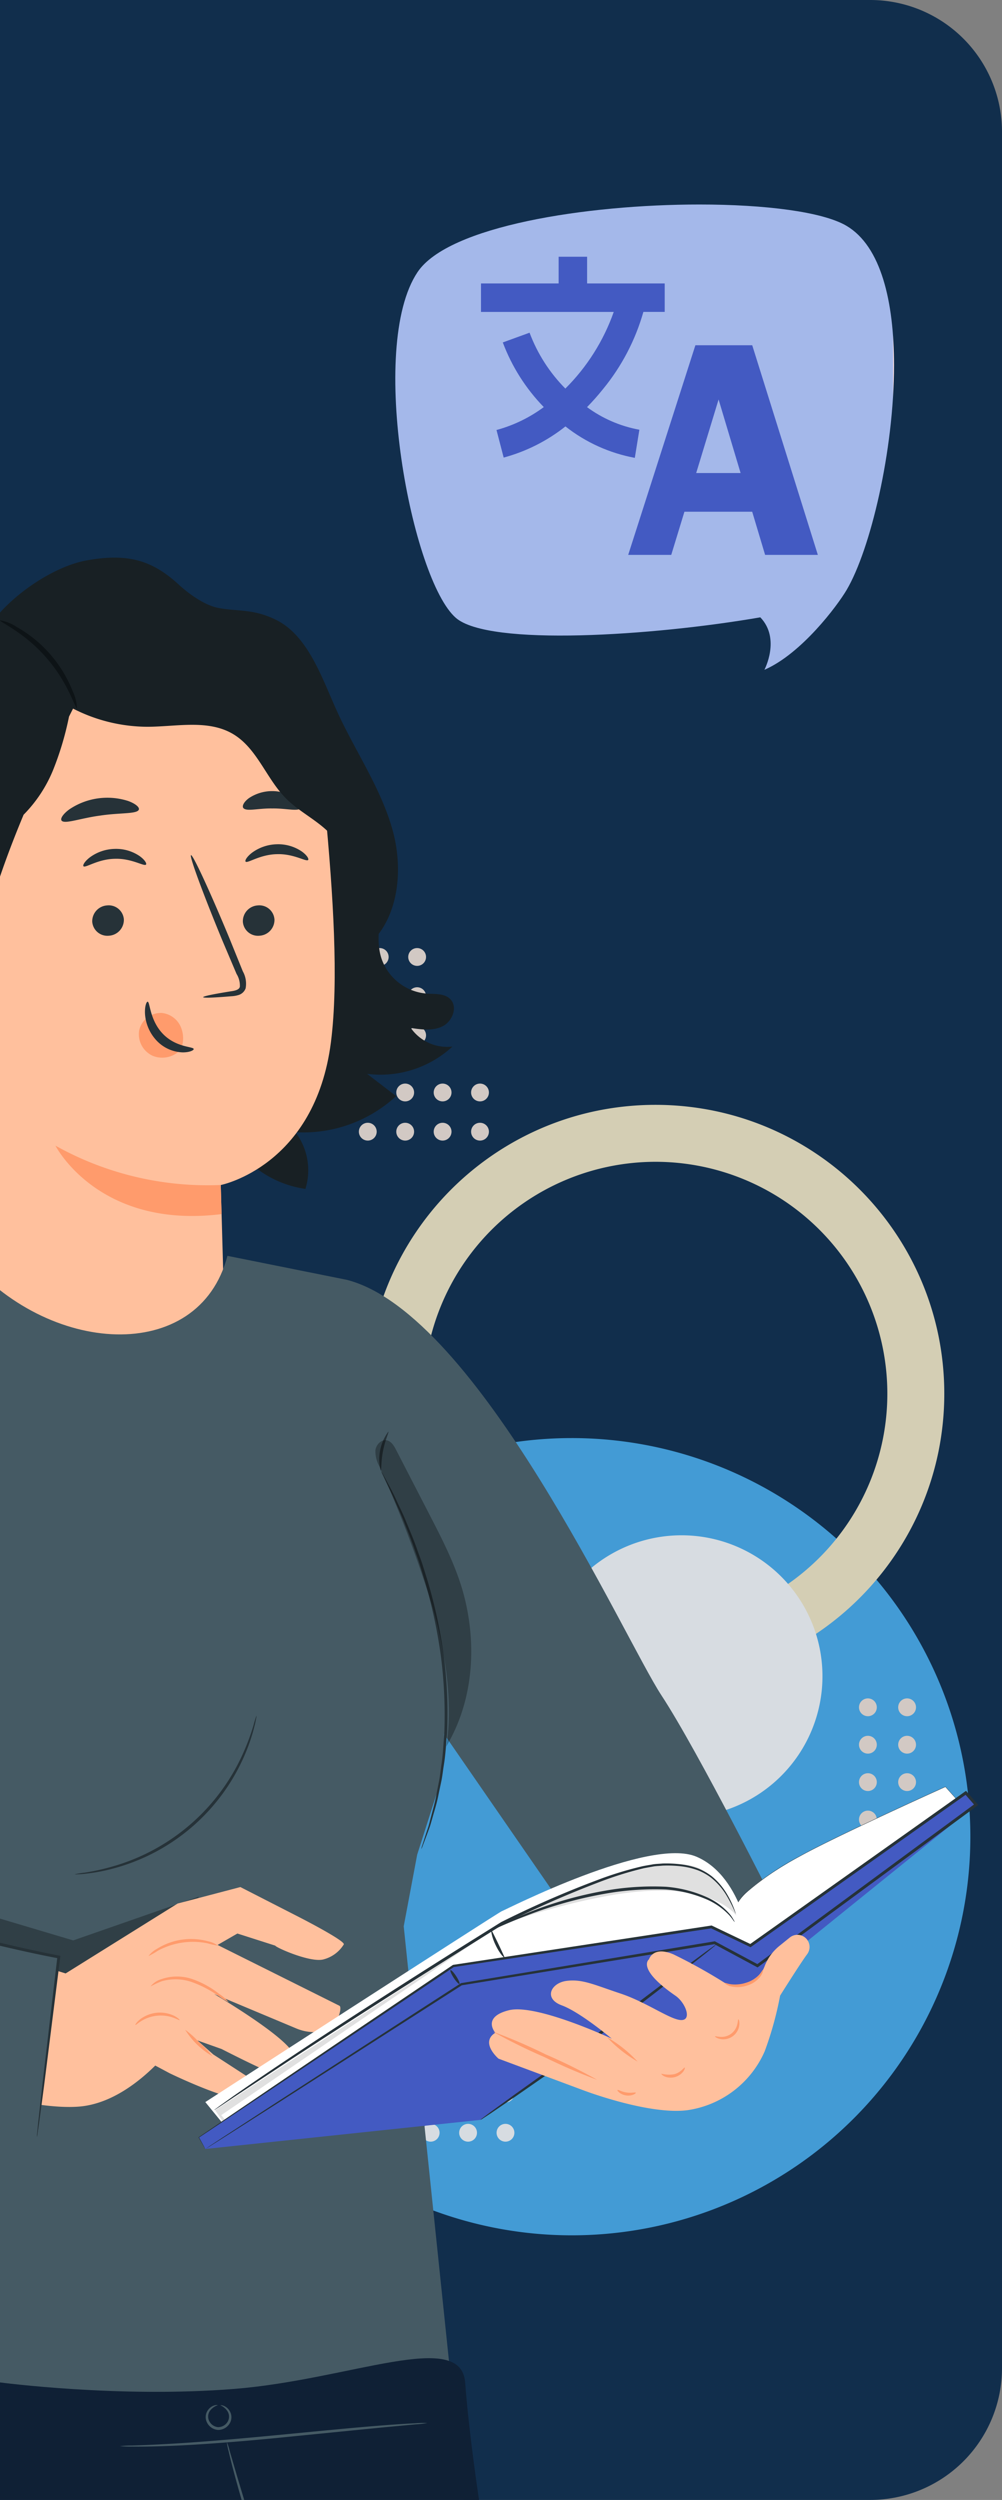 <svg xmlns="http://www.w3.org/2000/svg" xmlns:xlink="http://www.w3.org/1999/xlink" width="190" height="474" viewBox="0 0 190 474">
  <rect x="0" y="0" width="190" height="474" fill="#808080" stroke="none"/>
  <defs>
    <clipPath id="clip-path">
      <rect id="Rectángulo_33845" data-name="Rectángulo 33845" width="251.658" height="172.594" fill="none"/>
    </clipPath>
    <clipPath id="clip-path-2">
      <path id="Trazado_709861" data-name="Trazado 709861" d="M85.535,4.031c6.611,3.887,9.031,14.477,9.033,26.406v.026c0,16.247-4.487,34.968-8.981,42.607-1.77,3.01-8.569,12.11-15.6,15.155,0,0,3.126-5.89-.774-9.95-20.3,3.514-51.451,5.548-57.727.107C3.155,71.158-5.322,27.048,4.223,12.813,10.061,4.1,36.18,0,57.675,0,70.127,0,81.023,1.378,85.535,4.031" transform="translate(0 -0.003)" fill="none"/>
    </clipPath>
    <linearGradient id="linear-gradient" x1="1" y1="1" x2="0.999" y2="1" gradientUnits="objectBoundingBox">
      <stop offset="0" stop-color="#ffe2e4"/>
      <stop offset="1" stop-color="#a4b8ea"/>
    </linearGradient>
    <clipPath id="clip-path-3">
      <path id="Trazado_709862" data-name="Trazado 709862" d="M196.9,124.891v5.064H182.177v5.4h25.174a38.649,38.649,0,0,1-9.178,14.533,30.012,30.012,0,0,1-6.785-10.594l-5.076,1.847a35.411,35.411,0,0,0,7.772,12.257,26.773,26.773,0,0,1-8.967,4.347l1.363,5.227a32.481,32.481,0,0,0,11.713-5.907,30.089,30.089,0,0,0,13.153,5.959l.865-5.332a24.032,24.032,0,0,1-9.926-4.284,45.59,45.59,0,0,0,3.04-3.431,40.487,40.487,0,0,0,7.646-14.624h4.044v-5.4H202.3v-5.064Z" transform="translate(-182.177 -124.891)" fill="none"/>
    </clipPath>
    <linearGradient id="linear-gradient-2" x1="-0.415" y1="2.054" x2="-0.412" y2="2.054" gradientUnits="objectBoundingBox">
      <stop offset="0" stop-color="#7a8fd8"/>
      <stop offset="1" stop-color="#435ac2"/>
    </linearGradient>
    <clipPath id="clip-path-4">
      <path id="Trazado_709863" data-name="Trazado 709863" d="M551.478,346.908l4.174,13.948h-8.422Zm-4.4-10.279-12.74,39.747h8.164L545,368.194h12.851l2.449,8.182H570.3l-12.442-39.747Z" transform="translate(-534.342 -336.629)" fill="none"/>
    </clipPath>
    <linearGradient id="linear-gradient-3" x1="-1.178" y1="1.548" x2="-1.176" y2="1.548" xlink:href="#linear-gradient-2"/>
    <clipPath id="clip-path-5">
      <path id="Rectángulo_348071" data-name="Rectángulo 348071" d="M0,0H165a25,25,0,0,1,25,25V449a25,25,0,0,1-25,25H0a0,0,0,0,1,0,0V0A0,0,0,0,1,0,0Z" transform="translate(180 2183)" fill="#0098e8" opacity="0.69"/>
    </clipPath>
    <clipPath id="clip-path-6">
      <rect id="Rectángulo_346192" data-name="Rectángulo 346192" width="270.595" height="368.869" fill="none"/>
    </clipPath>
    <clipPath id="clip-path-7">
      <rect id="Rectángulo_346191" data-name="Rectángulo 346191" width="270.595" height="369.869" fill="none"/>
    </clipPath>
    <clipPath id="clip-path-8">
      <rect id="Rectángulo_346189" data-name="Rectángulo 346189" width="75.176" height="118.956" fill="none"/>
    </clipPath>
    <clipPath id="clip-path-9">
      <rect id="Rectángulo_346190" data-name="Rectángulo 346190" width="18.196" height="58.081" fill="none"/>
    </clipPath>
    <clipPath id="clip-path-10">
      <rect id="Rectángulo_348072" data-name="Rectángulo 348072" width="4.885" height="4.731" transform="translate(0 0)" fill="none"/>
    </clipPath>
    <clipPath id="clip-path-11">
      <rect id="Rectángulo_348073" data-name="Rectángulo 348073" width="11.473" height="42.915" transform="translate(0 0)" fill="none"/>
    </clipPath>
    <clipPath id="clip-path-12">
      <rect id="Rectángulo_348073-2" data-name="Rectángulo 348073" width="11.473" height="57.323" fill="none"/>
    </clipPath>
  </defs>
  <g id="Grupo_1010312" data-name="Grupo 1010312" transform="translate(-180 -2183)">
    <g id="Grupo_1010308" data-name="Grupo 1010308">
      <path id="Rectángulo_346891" data-name="Rectángulo 346891" d="M0,0H165a25,25,0,0,1,25,25V449a25,25,0,0,1-25,25H0a0,0,0,0,1,0,0V0A0,0,0,0,1,0,0Z" transform="translate(180 2183)" fill="#112e4c"/>
      <g id="Grupo_1003709" data-name="Grupo 1003709" transform="translate(191.406 2606.829) rotate(-90)" opacity="0.83">
        <g id="Grupo_80327" data-name="Grupo 80327" transform="translate(0)" clip-path="url(#clip-path)">
          <path id="Trazado_113636" data-name="Trazado 113636" d="M151.164,75.581A75.582,75.582,0,1,1,75.582,0a75.582,75.582,0,0,1,75.582,75.581" transform="translate(0 21.431)" fill="#4db1f0"/>
          <path id="Sustracción_2" data-name="Sustracción 2" d="M54.766,109.534a55.214,55.214,0,0,1-11.037-1.113,54.473,54.473,0,0,1-19.583-8.241A54.917,54.917,0,0,1,4.3,76.084,54.439,54.439,0,0,1,1.113,65.8a55.3,55.3,0,0,1,0-22.075A54.476,54.476,0,0,1,9.353,24.146,54.918,54.918,0,0,1,33.449,4.3a54.487,54.487,0,0,1,10.28-3.191,55.3,55.3,0,0,1,22.075,0,54.475,54.475,0,0,1,19.584,8.24,54.924,54.924,0,0,1,19.842,24.1,54.462,54.462,0,0,1,3.191,10.28,55.3,55.3,0,0,1,0,22.075,54.487,54.487,0,0,1-8.24,19.583,54.932,54.932,0,0,1-24.1,19.842A54.509,54.509,0,0,1,65.8,108.422,55.216,55.216,0,0,1,54.766,109.534Zm0-98.735A43.968,43.968,0,1,0,98.734,54.767,44.017,44.017,0,0,0,54.766,10.8Z" transform="translate(104.812 58.117)" fill="#fbeec9" stroke="rgba(0,0,0,0)" stroke-miterlimit="10" stroke-width="1"/>
          <path id="Trazado_113639" data-name="Trazado 113639" d="M53.451,26.726A26.725,26.725,0,1,1,26.725,0,26.725,26.725,0,0,1,53.451,26.726" transform="translate(79.28 91.101)" fill="#fff"/>
          <path id="Trazado_113640" data-name="Trazado 113640" d="M3.378,1.689A1.689,1.689,0,1,1,1.689,0,1.689,1.689,0,0,1,3.378,1.689" transform="translate(210.967 37.628)" fill="#f9e8dc"/>
          <path id="Trazado_113641" data-name="Trazado 113641" d="M3.378,1.689A1.689,1.689,0,1,1,1.689,0,1.689,1.689,0,0,1,3.378,1.689" transform="translate(218.398 37.628)" fill="#f9e8dc"/>
          <path id="Trazado_113642" data-name="Trazado 113642" d="M3.379,1.689A1.689,1.689,0,1,1,1.689,0,1.689,1.689,0,0,1,3.379,1.689" transform="translate(225.83 37.628)" fill="#f9e8dc"/>
          <path id="Trazado_113643" data-name="Trazado 113643" d="M3.378,1.689A1.689,1.689,0,1,1,1.689,0,1.689,1.689,0,0,1,3.378,1.689" transform="translate(233.262 37.628)" fill="#f9e8dc"/>
          <path id="Trazado_113644" data-name="Trazado 113644" d="M3.378,1.689A1.689,1.689,0,1,1,1.689,0,1.689,1.689,0,0,1,3.378,1.689" transform="translate(240.693 37.628)" fill="#f9e8dc"/>
          <path id="Trazado_113645" data-name="Trazado 113645" d="M3.378,1.689A1.689,1.689,0,1,1,1.689,0,1.689,1.689,0,0,1,3.378,1.689" transform="translate(210.967 44.722)" fill="#f9e8dc"/>
          <path id="Trazado_113646" data-name="Trazado 113646" d="M3.378,1.689A1.689,1.689,0,1,1,1.689,0,1.689,1.689,0,0,1,3.378,1.689" transform="translate(218.398 44.722)" fill="#f9e8dc"/>
          <path id="Trazado_113647" data-name="Trazado 113647" d="M3.379,1.689A1.689,1.689,0,1,1,1.689,0,1.689,1.689,0,0,1,3.379,1.689" transform="translate(225.83 44.722)" fill="#f9e8dc"/>
          <path id="Trazado_113648" data-name="Trazado 113648" d="M3.378,1.689A1.689,1.689,0,1,1,1.689,0,1.689,1.689,0,0,1,3.378,1.689" transform="translate(233.262 44.722)" fill="#f9e8dc"/>
          <path id="Trazado_113649" data-name="Trazado 113649" d="M3.378,1.689A1.689,1.689,0,1,1,1.689,0,1.689,1.689,0,0,1,3.378,1.689" transform="translate(240.693 44.722)" fill="#f9e8dc"/>
          <path id="Trazado_113652" data-name="Trazado 113652" d="M3.379,1.689A1.689,1.689,0,1,1,1.689,0,1.689,1.689,0,0,1,3.379,1.689" transform="translate(225.83 51.815)" fill="#f9e8dc"/>
          <path id="Trazado_113653" data-name="Trazado 113653" d="M3.378,1.689A1.689,1.689,0,1,1,1.689,0,1.689,1.689,0,0,1,3.378,1.689" transform="translate(233.262 51.815)" fill="#f9e8dc"/>
          <path id="Trazado_113654" data-name="Trazado 113654" d="M3.378,1.689A1.689,1.689,0,1,1,1.689,0,1.689,1.689,0,0,1,3.378,1.689" transform="translate(240.693 51.815)" fill="#f9e8dc"/>
          <path id="Trazado_113657" data-name="Trazado 113657" d="M3.379,1.689A1.689,1.689,0,1,1,1.689,0,1.689,1.689,0,0,1,3.379,1.689" transform="translate(225.83 58.909)" fill="#f9e8dc"/>
          <path id="Trazado_113658" data-name="Trazado 113658" d="M3.378,1.689A1.689,1.689,0,1,1,1.689,0,1.689,1.689,0,0,1,3.378,1.689" transform="translate(233.262 58.909)" fill="#f9e8dc"/>
          <path id="Trazado_113659" data-name="Trazado 113659" d="M3.378,1.689A1.689,1.689,0,1,1,1.689,0,1.689,1.689,0,0,1,3.378,1.689" transform="translate(240.693 58.909)" fill="#f9e8dc"/>
          <g id="Grupo_1005830" data-name="Grupo 1005830" transform="translate(207.567 56.644)">
            <g id="Grupo_1005828" data-name="Grupo 1005828" transform="translate(0)">
              <path id="Trazado_113655" data-name="Trazado 113655" d="M3.378,1.689A1.689,1.689,0,1,1,1.689,0,1.689,1.689,0,0,1,3.378,1.689" transform="translate(0 7.094)" fill="#f9e8dc"/>
              <g id="Grupo_1005827" data-name="Grupo 1005827">
                <path id="Trazado_113650" data-name="Trazado 113650" d="M3.378,1.689A1.689,1.689,0,1,1,1.689,0,1.689,1.689,0,0,1,3.378,1.689" fill="#f9e8dc"/>
                <path id="Trazado_113651" data-name="Trazado 113651" d="M3.378,1.689A1.689,1.689,0,1,1,1.689,0,1.689,1.689,0,0,1,3.378,1.689" transform="translate(7.432)" fill="#f9e8dc"/>
                <path id="Trazado_113656" data-name="Trazado 113656" d="M3.378,1.689A1.689,1.689,0,1,1,1.689,0,1.689,1.689,0,0,1,3.378,1.689" transform="translate(7.432 7.094)" fill="#f9e8dc"/>
                <path id="Trazado_113660" data-name="Trazado 113660" d="M3.378,1.689A1.689,1.689,0,1,1,1.689,0,1.689,1.689,0,0,1,3.378,1.689" transform="translate(0 14.188)" fill="#f9e8dc"/>
                <path id="Trazado_113661" data-name="Trazado 113661" d="M3.378,1.689A1.689,1.689,0,1,1,1.689,0,1.689,1.689,0,0,1,3.378,1.689" transform="translate(7.432 14.188)" fill="#f9e8dc"/>
              </g>
            </g>
            <g id="Grupo_1005829" data-name="Grupo 1005829" transform="translate(0 21.281)">
              <g id="Grupo_1005827-2" data-name="Grupo 1005827" transform="translate(0 0)">
                <path id="Trazado_113650-2" data-name="Trazado 113650" d="M3.378,1.689A1.689,1.689,0,1,1,1.689,0,1.689,1.689,0,0,1,3.378,1.689" fill="#f9e8dc"/>
                <path id="Trazado_113651-2" data-name="Trazado 113651" d="M3.378,1.689A1.689,1.689,0,1,1,1.689,0,1.689,1.689,0,0,1,3.378,1.689" transform="translate(7.432)" fill="#f9e8dc"/>
              </g>
            </g>
          </g>
          <g id="Grupo_1005831" data-name="Grupo 1005831" transform="translate(101.805 151.477) rotate(90)">
            <g id="Grupo_1005828-2" data-name="Grupo 1005828">
              <path id="Trazado_113655-2" data-name="Trazado 113655" d="M3.378,1.689A1.689,1.689,0,1,1,1.689,0,1.689,1.689,0,0,1,3.378,1.689" transform="translate(0 7.094)" fill="#f9e8dc"/>
              <g id="Grupo_1005827-3" data-name="Grupo 1005827">
                <path id="Trazado_113650-3" data-name="Trazado 113650" d="M3.378,1.689A1.689,1.689,0,1,1,1.689,0,1.689,1.689,0,0,1,3.378,1.689" transform="translate(0 0)" fill="#f9e8dc"/>
                <path id="Trazado_113651-3" data-name="Trazado 113651" d="M3.378,1.689A1.689,1.689,0,1,1,1.689,0,1.689,1.689,0,0,1,3.378,1.689" transform="translate(7.432 0)" fill="#f9e8dc"/>
                <path id="Trazado_113656-2" data-name="Trazado 113656" d="M3.378,1.689A1.689,1.689,0,1,1,1.689,0,1.689,1.689,0,0,1,3.378,1.689" transform="translate(7.432 7.094)" fill="#f9e8dc"/>
                <path id="Trazado_113660-2" data-name="Trazado 113660" d="M3.378,1.689A1.689,1.689,0,1,1,1.689,0,1.689,1.689,0,0,1,3.378,1.689" transform="translate(0 14.188)" fill="#f9e8dc"/>
                <path id="Trazado_113661-2" data-name="Trazado 113661" d="M3.378,1.689A1.689,1.689,0,1,1,1.689,0,1.689,1.689,0,0,1,3.378,1.689" transform="translate(7.432 14.188)" fill="#f9e8dc"/>
              </g>
            </g>
            <g id="Grupo_1005829-2" data-name="Grupo 1005829" transform="translate(0 21.281)">
              <g id="Grupo_1005827-4" data-name="Grupo 1005827">
                <path id="Trazado_113650-4" data-name="Trazado 113650" d="M3.378,1.689A1.689,1.689,0,1,1,1.689,0,1.689,1.689,0,0,1,3.378,1.689" transform="translate(0 0)" fill="#f9e8dc"/>
                <path id="Trazado_113651-4" data-name="Trazado 113651" d="M3.378,1.689A1.689,1.689,0,1,1,1.689,0,1.689,1.689,0,0,1,3.378,1.689" transform="translate(7.432 0)" fill="#f9e8dc"/>
              </g>
            </g>
          </g>
          <path id="Trazado_113662" data-name="Trazado 113662" d="M3.379,1.689A1.689,1.689,0,1,1,1.689,0,1.689,1.689,0,0,1,3.379,1.689" transform="translate(225.83 66.003)" fill="#f9e8dc"/>
          <path id="Trazado_113663" data-name="Trazado 113663" d="M3.378,1.689A1.689,1.689,0,1,1,1.689,0,1.689,1.689,0,0,1,3.378,1.689" transform="translate(233.262 66.003)" fill="#f9e8dc"/>
          <path id="Trazado_113664" data-name="Trazado 113664" d="M3.378,1.689A1.689,1.689,0,1,1,1.689,0,1.689,1.689,0,0,1,3.378,1.689" transform="translate(240.693 66.003)" fill="#f9e8dc"/>
          <path id="Trazado_113665" data-name="Trazado 113665" d="M3.378,1.689A1.689,1.689,0,1,1,1.689,0,1.689,1.689,0,0,1,3.378,1.689" transform="translate(17.758 54.38)" fill="#fff"/>
          <path id="Trazado_113666" data-name="Trazado 113666" d="M3.378,1.689A1.689,1.689,0,1,1,1.689,0,1.689,1.689,0,0,1,3.378,1.689" transform="translate(25.189 54.38)" fill="#fff"/>
          <path id="Trazado_113667" data-name="Trazado 113667" d="M3.378,1.689A1.689,1.689,0,1,1,1.689,0,1.689,1.689,0,0,1,3.378,1.689" transform="translate(32.621 54.38)" fill="#fff"/>
          <path id="Trazado_113668" data-name="Trazado 113668" d="M3.378,1.689A1.689,1.689,0,1,1,1.689,0,1.689,1.689,0,0,1,3.378,1.689" transform="translate(40.053 54.38)" fill="#fff"/>
          <path id="Trazado_113669" data-name="Trazado 113669" d="M3.378,1.689A1.689,1.689,0,1,1,1.689,0,1.689,1.689,0,0,1,3.378,1.689" transform="translate(47.484 54.38)" fill="#fff"/>
          <path id="Trazado_113670" data-name="Trazado 113670" d="M3.378,1.689A1.689,1.689,0,1,1,1.689,0,1.689,1.689,0,0,1,3.378,1.689" transform="translate(17.758 61.474)" fill="#fff"/>
          <path id="Trazado_113671" data-name="Trazado 113671" d="M3.378,1.689A1.689,1.689,0,1,1,1.689,0,1.689,1.689,0,0,1,3.378,1.689" transform="translate(25.189 61.474)" fill="#fff"/>
          <path id="Trazado_113672" data-name="Trazado 113672" d="M3.378,1.689A1.689,1.689,0,1,1,1.689,0,1.689,1.689,0,0,1,3.378,1.689" transform="translate(32.621 61.474)" fill="#fff"/>
          <path id="Trazado_113673" data-name="Trazado 113673" d="M3.378,1.689A1.689,1.689,0,1,1,1.689,0,1.689,1.689,0,0,1,3.378,1.689" transform="translate(40.053 61.474)" fill="#fff"/>
          <path id="Trazado_113674" data-name="Trazado 113674" d="M3.378,1.689A1.689,1.689,0,1,1,1.689,0,1.689,1.689,0,0,1,3.378,1.689" transform="translate(47.484 61.474)" fill="#fff"/>
          <path id="Trazado_113675" data-name="Trazado 113675" d="M3.378,1.689A1.689,1.689,0,1,1,1.689,0,1.689,1.689,0,0,1,3.378,1.689" transform="translate(17.758 68.568)" fill="#fff"/>
          <path id="Trazado_113676" data-name="Trazado 113676" d="M3.378,1.689A1.689,1.689,0,1,1,1.689,0,1.689,1.689,0,0,1,3.378,1.689" transform="translate(25.189 68.568)" fill="#fff"/>
          <path id="Trazado_113677" data-name="Trazado 113677" d="M3.378,1.689A1.689,1.689,0,1,1,1.689,0,1.689,1.689,0,0,1,3.378,1.689" transform="translate(32.621 68.568)" fill="#fff"/>
          <path id="Trazado_113678" data-name="Trazado 113678" d="M3.378,1.689A1.689,1.689,0,1,1,1.689,0,1.689,1.689,0,0,1,3.378,1.689" transform="translate(40.053 68.568)" fill="#fff"/>
          <path id="Trazado_113679" data-name="Trazado 113679" d="M3.378,1.689A1.689,1.689,0,1,1,1.689,0,1.689,1.689,0,0,1,3.378,1.689" transform="translate(47.484 68.568)" fill="#fff"/>
          <path id="Trazado_113680" data-name="Trazado 113680" d="M3.378,1.689A1.689,1.689,0,1,1,1.689,0,1.689,1.689,0,0,1,3.378,1.689" transform="translate(17.758 75.662)" fill="#fff"/>
          <path id="Trazado_113681" data-name="Trazado 113681" d="M3.378,1.689A1.689,1.689,0,1,1,1.689,0,1.689,1.689,0,0,1,3.378,1.689" transform="translate(25.189 75.662)" fill="#fff"/>
          <path id="Trazado_113682" data-name="Trazado 113682" d="M3.378,1.689A1.689,1.689,0,1,1,1.689,0,1.689,1.689,0,0,1,3.378,1.689" transform="translate(32.621 75.662)" fill="#fff"/>
          <path id="Trazado_113683" data-name="Trazado 113683" d="M3.378,1.689A1.689,1.689,0,1,1,1.689,0,1.689,1.689,0,0,1,3.378,1.689" transform="translate(40.053 75.662)" fill="#fff"/>
          <path id="Trazado_113684" data-name="Trazado 113684" d="M3.378,1.689A1.689,1.689,0,1,1,1.689,0,1.689,1.689,0,0,1,3.378,1.689" transform="translate(47.484 75.662)" fill="#fff"/>
          <path id="Trazado_113685" data-name="Trazado 113685" d="M3.378,1.689A1.689,1.689,0,1,1,1.689,0,1.689,1.689,0,0,1,3.378,1.689" transform="translate(17.758 82.756)" fill="#fff"/>
          <path id="Trazado_113686" data-name="Trazado 113686" d="M3.378,1.689A1.689,1.689,0,1,1,1.689,0,1.689,1.689,0,0,1,3.378,1.689" transform="translate(25.189 82.756)" fill="#fff"/>
          <path id="Trazado_113687" data-name="Trazado 113687" d="M3.378,1.689A1.689,1.689,0,1,1,1.689,0,1.689,1.689,0,0,1,3.378,1.689" transform="translate(32.621 82.756)" fill="#fff"/>
          <path id="Trazado_113688" data-name="Trazado 113688" d="M3.378,1.689A1.689,1.689,0,1,1,1.689,0,1.689,1.689,0,0,1,3.378,1.689" transform="translate(40.053 82.756)" fill="#fff"/>
          <path id="Trazado_113689" data-name="Trazado 113689" d="M3.378,1.689A1.689,1.689,0,1,1,1.689,0,1.689,1.689,0,0,1,3.378,1.689" transform="translate(47.484 82.756)" fill="#fff"/>
          <rect id="Rectángulo_33843" data-name="Rectángulo 33843" width="29.671" height="6.941" transform="translate(124.435 27.764)" fill="#f9e8dc"/>
          <rect id="Rectángulo_33844" data-name="Rectángulo 33844" width="29.978" height="12.751" transform="translate(13.922 9.426)" fill="#f9e8dc"/>
          <path id="Trazado_113690" data-name="Trazado 113690" d="M3.392,0H23.1a3.392,3.392,0,0,1,3.392,3.392v6.761A3.392,3.392,0,0,1,23.1,13.544H3.392A3.392,3.392,0,0,1,0,10.153V3.392A3.392,3.392,0,0,1,3.392,0" transform="translate(24.81 0)" fill="#eb9ba8"/>
          <path id="Trazado_113691" data-name="Trazado 113691" d="M3.3,1.648A1.648,1.648,0,1,1,1.647,0,1.648,1.648,0,0,1,3.3,1.648" transform="translate(29.579 5.125)" fill="#fff"/>
          <path id="Trazado_113692" data-name="Trazado 113692" d="M3.3,1.648A1.648,1.648,0,1,1,1.648,0,1.648,1.648,0,0,1,3.3,1.648" transform="translate(36.409 5.125)" fill="#fff"/>
          <path id="Trazado_113693" data-name="Trazado 113693" d="M3.3,1.648A1.648,1.648,0,1,1,1.648,0,1.648,1.648,0,0,1,3.3,1.648" transform="translate(43.239 5.125)" fill="#fff"/>
        </g>
      </g>
      <g id="Grupo_1010304" data-name="Grupo 1010304" transform="translate(254.958 2221.777)">
        <g id="Grupo_1005820" data-name="Grupo 1005820" transform="translate(0 0)">
          <g id="Grupo_1005819" data-name="Grupo 1005819" transform="translate(0 0)" clip-path="url(#clip-path-2)">
            <rect id="Rectángulo_346436" data-name="Rectángulo 346436" width="99.89" height="88.223" transform="translate(-5.322 0)" fill="url(#linear-gradient)"/>
          </g>
        </g>
        <g id="Grupo_1005822" data-name="Grupo 1005822" transform="translate(16.247 9.901)">
          <g id="Grupo_1005821" data-name="Grupo 1005821" transform="translate(0 0)" clip-path="url(#clip-path-3)">
            <rect id="Rectángulo_346437" data-name="Rectángulo 346437" width="34.838" height="38.136" transform="translate(0 0)" fill="url(#linear-gradient-2)"/>
          </g>
        </g>
        <g id="Grupo_1005824" data-name="Grupo 1005824" transform="translate(44.165 26.686)">
          <g id="Grupo_1005823" data-name="Grupo 1005823" transform="translate(0 0)" clip-path="url(#clip-path-4)">
            <rect id="Rectángulo_346438" data-name="Rectángulo 346438" width="35.961" height="39.747" transform="translate(0 0)" fill="url(#linear-gradient-3)"/>
          </g>
        </g>
      </g>
      <g id="Enmascarar_grupo_927401" data-name="Enmascarar grupo 927401" clip-path="url(#clip-path-5)">
        <g id="Grupo_1005162" data-name="Grupo 1005162" transform="translate(94.919 2288.728)" clip-path="url(#clip-path-6)">
          <g id="Grupo_1005161" data-name="Grupo 1005161">
            <g id="Grupo_1005160" data-name="Grupo 1005160" clip-path="url(#clip-path-7)">
              <path id="Trazado_709550" data-name="Trazado 709550" d="M162.7,91.334a8.4,8.4,0,0,1-7.9-3.526c2.036.312,4.231.6,6.066-.335s2.874-3.64,1.436-5.114c-1.123-1.152-2.974-.954-4.577-1.071a9.9,9.9,0,0,1-8.421-6.463c-1.358-3.9-.116-8.155.372-12.256A33.755,33.755,0,0,0,135.55,31.416l-25.689-14.85c-9.317,11.925-12.221,28-10.29,43s8.3,29.115,15.952,42.17a50.1,50.1,0,0,0,7.751,10.666,19.838,19.838,0,0,0,11.545,5.923,11.906,11.906,0,0,0-1.9-10.75,25.927,25.927,0,0,0,19.1-6.843l-5.506-4.222A20.109,20.109,0,0,0,162.7,91.334" transform="translate(8.176 1.368)" fill="#182024"/>
              <path id="Trazado_709551" data-name="Trazado 709551" d="M66.462,49.368C66.914,38.632,73.6,29.648,83.931,26.7l32.2-9.2c13.976-1.915,23.831,15.064,25.151,29.11,1.466,15.6,2.565,32.083,1.072,43.806-3,23.571-20.891,27.11-20.891,27.11,0-.035.6,21.244.781,28.1l-16.382,34.251L74.123,136.054l-7.736-86.4c-.021-.4.052.249.075-.287" transform="translate(5.482 1.432)" fill="#ffc09d"/>
              <path id="Trazado_709552" data-name="Trazado 709552" d="M127.123,63.532a3.011,3.011,0,0,1-2.807,3.125,2.879,2.879,0,0,1-3.185-2.618,3.011,3.011,0,0,1,2.8-3.125,2.88,2.88,0,0,1,3.188,2.618" transform="translate(10.003 5.03)" fill="#263238"/>
              <path id="Trazado_709553" data-name="Trazado 709553" d="M133.468,53.182c-.361.4-2.692-1.212-5.928-1.1-3.236.061-5.56,1.8-5.924,1.414-.178-.17.181-.89,1.192-1.675a8.26,8.26,0,0,1,4.727-1.617,7.926,7.926,0,0,1,4.733,1.368c1.02.734,1.379,1.432,1.2,1.614" transform="translate(10.04 4.145)" fill="#263238"/>
              <path id="Trazado_709554" data-name="Trazado 709554" d="M100.742,63.533a3.011,3.011,0,0,1-2.808,3.124,2.881,2.881,0,0,1-3.185-2.617,3.012,3.012,0,0,1,2.806-3.127,2.881,2.881,0,0,1,3.187,2.619" transform="translate(7.824 5.03)" fill="#263238"/>
              <path id="Trazado_709555" data-name="Trazado 709555" d="M105.069,53.992c-.363.4-2.7-1.212-5.93-1.1-3.235.062-5.559,1.8-5.923,1.414-.176-.169.178-.889,1.192-1.674a8.252,8.252,0,0,1,4.727-1.618,7.934,7.934,0,0,1,4.734,1.368c1.017.733,1.377,1.433,1.2,1.614" transform="translate(7.695 4.212)" fill="#263238"/>
              <path id="Trazado_709556" data-name="Trazado 709556" d="M114.359,79.038c-.021-.183,1.981-.592,5.229-1.11.824-.112,1.6-.3,1.722-.868a4.194,4.194,0,0,0-.627-2.433q-1.259-2.965-2.638-6.219c-3.67-8.858-6.355-16.151-6-16.3s3.624,6.917,7.294,15.774q1.327,3.277,2.536,6.26a4.784,4.784,0,0,1,.528,3.232,2.074,2.074,0,0,1-1.322,1.25,5.568,5.568,0,0,1-1.4.238c-3.276.278-5.312.355-5.33.171" transform="translate(9.251 4.304)" fill="#263238"/>
              <path id="Trazado_709557" data-name="Trazado 709557" d="M88.3,102.987s8.094,15.9,31.5,12.978l-.152-5.519A59.121,59.121,0,0,1,88.3,102.987" transform="translate(7.293 8.505)" fill="#ff9b6c"/>
              <path id="Trazado_709558" data-name="Trazado 709558" d="M104.038,44.29c-.292.89-3.537.573-7.32,1.146-3.8.5-6.824,1.705-7.352.931-.237-.371.272-1.216,1.483-2.106a12.883,12.883,0,0,1,11.179-1.584c1.412.52,2.135,1.19,2.01,1.612" transform="translate(7.376 3.473)" fill="#263238"/>
              <path id="Trazado_709559" data-name="Trazado 709559" d="M132.166,44.077c-.547.752-2.8.058-5.483.105-2.684-.048-4.937.645-5.483-.107-.24-.366.094-1.113,1.065-1.84a7.936,7.936,0,0,1,8.836,0c.971.726,1.306,1.473,1.065,1.84" transform="translate(10.003 3.377)" fill="#263238"/>
              <path id="Trazado_709560" data-name="Trazado 709560" d="M102.969,83.079a4.224,4.224,0,0,1,4.272-3.332,4.418,4.418,0,0,1,3.465,2.319,5.434,5.434,0,0,1,.313,4.22l-.06.3a4.81,4.81,0,0,1-5.38,1.307,4.5,4.5,0,0,1-2.61-4.818" transform="translate(8.498 6.585)" fill="#ff9b6c"/>
              <path id="Trazado_709561" data-name="Trazado 709561" d="M113.22,86.751c-.01-.492-3.279-.241-5.819-2.858s-2.453-6.124-2.912-6.113c-.209-.029-.575.826-.5,2.3a8.17,8.17,0,0,0,2.246,5.118,7.115,7.115,0,0,0,4.863,2.187c1.377.017,2.158-.411,2.121-.633" transform="translate(8.587 6.423)" fill="#263238"/>
              <path id="Trazado_709562" data-name="Trazado 709562" d="M76.456,13.432C80.079,7.676,88.638,1.666,95.338.5,102.977-.84,107.579.469,112.6,5.056c0,0,3.908,3.771,7.572,4.483s6.725.108,11.1,2.344c5.968,3.053,8.585,11.034,11.351,17.141,3.437,7.59,8.335,14.575,10.576,22.6s1.049,17.883-5.713,22.751c1.159-6.148,2.125-12.912-.407-18.476a16.143,16.143,0,0,1-.409,6.659c-1.267-3.61-2.6-7.336-5.221-10.124-2.473-2.629-5.891-4.2-8.439-6.756-3.743-3.755-5.466-9.481-10.014-12.206-4.731-2.835-10.714-1.421-16.23-1.4a31.1,31.1,0,0,1-24.18-11.649l1.372-.116a38.517,38.517,0,0,1-7.5-6.877" transform="translate(6.314 0)" fill="#182024"/>
              <path id="Trazado_709563" data-name="Trazado 709563" d="M44.7,69.933c2.106-6.9,5.8-13.215,8.115-20.047C55.07,43.231,56,36.119,58.993,29.762c4.024-8.552,11.546-19.629,23.268-19.019l.8.7a25.057,25.057,0,0,1,11.813,1.411l.179,9.136L97.3,23.969c-.942,1.812-1.834,3.566-2.7,5.288a57.739,57.739,0,0,1-2.988,10.055,26.059,26.059,0,0,1-5.623,8.55C65.8,96.2,84.113,99.251,75.017,126.953L69.3,111.094A28.268,28.268,0,0,1,57.98,98.9q-.5,2.514-1.008,5.025a29.137,29.137,0,0,1-7.887-18l-2.624,4.822c-4.153-5.9-3.865-13.917-1.759-20.816" transform="translate(3.568 0.885)" fill="#182024"/>
              <path id="Trazado_709564" data-name="Trazado 709564" d="M77.528,63.886c-.314-.787-14.907-5.586-14.66,9.771.24,14.92,15.2,11.554,15.223,11.126s-.563-20.9-.563-20.9" transform="translate(5.192 5.167)" fill="#ffc09d"/>
              <path id="Trazado_709565" data-name="Trazado 709565" d="M73.093,78.845c-.066-.045-.257.187-.692.4a2.6,2.6,0,0,1-1.942.078c-1.587-.548-2.962-3.025-3.086-5.713a8.593,8.593,0,0,1,.656-3.735,3,3,0,0,1,1.917-2.032,1.32,1.32,0,0,1,1.547.683c.208.412.119.712.2.736.042.037.315-.255.183-.869a1.653,1.653,0,0,0-.605-.923,1.955,1.955,0,0,0-1.444-.352,3.651,3.651,0,0,0-2.671,2.364,8.814,8.814,0,0,0-.821,4.176c.153,3,1.746,5.789,3.914,6.37a2.783,2.783,0,0,0,2.37-.44c.455-.378.527-.713.475-.739" transform="translate(5.477 5.541)" fill="#ff9b6c"/>
              <path id="Trazado_709566" data-name="Trazado 709566" d="M71.339,80.431a2.937,2.937,0,1,0,.7.2" transform="translate(5.612 6.64)" fill="#fff"/>
              <path id="Trazado_709567" data-name="Trazado 709567" d="M72.065,80.641a4.028,4.028,0,0,1,1.4,1.965,2.529,2.529,0,0,1-.516,2.358,2.609,2.609,0,0,1-4.628-1.329,2.529,2.529,0,0,1,.814-2.272,4.012,4.012,0,0,1,2.229-.922c.008-.037-.233-.148-.7-.145a3.047,3.047,0,0,0-1.841.7,2.983,2.983,0,0,0-1.12,2.724,3.205,3.205,0,0,0,5.73,1.647,2.984,2.984,0,0,0,.5-2.9,3.045,3.045,0,0,0-1.188-1.574c-.4-.252-.66-.287-.672-.251" transform="translate(5.588 6.631)" fill="#263238"/>
              <path id="Trazado_709568" data-name="Trazado 709568" d="M93.188,27.688c-.3.118-1.675-4.939-5.832-9.631-4.09-4.755-8.913-6.8-8.756-7.08a8.318,8.318,0,0,1,3.147,1.26A24.181,24.181,0,0,1,92.364,24.4a8.333,8.333,0,0,1,.824,3.288" transform="translate(6.491 0.905)" fill="#0d1316"/>
              <path id="Trazado_709569" data-name="Trazado 709569" d="M139.357,126.49c-1.417-.365,16.437,83.237,16.437,83.237l29.185,42.263h27.95l8.029-6.212s-14.922-29.795-21.97-40.527-34.7-72.348-59.632-78.761" transform="translate(11.502 10.446)" fill="#455a64"/>
              <path id="Trazado_709570" data-name="Trazado 709570" d="M149.132,126.837l-22.653-4.55c-5.426,20.769-34.2,18.939-49.8,0l-12.487,3.4c-16.7,4.912-20.566,6.779-20.566,6.779-12.153,4.759-19.723,17.815-22.717,26.861l29.8,82.643-7.586,49.8,38.378,70.87,90.088-1.01L159.908,249.405l2.554-13.583,3.758-11.781c3.768-12.095-1.3-34.278-5-46.4l-4.028-17.589Z" transform="translate(1.727 10.099)" fill="#455a64"/>
              <g id="Grupo_1005156" data-name="Grupo 1005156" transform="translate(47.604 171.894)" opacity="0.3">
                <g id="Grupo_1005155" data-name="Grupo 1005155">
                  <g id="Grupo_1005154" data-name="Grupo 1005154" clip-path="url(#clip-path-8)">
                    <path id="Trazado_709571" data-name="Trazado 709571" d="M56.906,158.781s1.445,17.343,0,26.015-4.932,51.361-4.932,51.361L95.332,249.07l23.818-8.306L105.333,274.11l-25.321,3.627L51.358,247.073l-7.385-22.028,4.075-11.855Z" transform="translate(-43.973 -158.781)"/>
                  </g>
                </g>
              </g>
              <path id="Trazado_709572" data-name="Trazado 709572" d="M143.655,255.33l-23.077-11.513,3.757-2.169,7.189,2.3c.047.327,6.694,3.3,9.163,2.6a6.408,6.408,0,0,0,3.823-2.832c.352-.669-8.491-5.188-8.491-5.188L124.9,232.837,113,235.964,91.765,249.217l-15.928-4.959c-.392.669-6.085,25.833-6.085,25.833s15.639,5.12,24.627,4.366c6.1-.513,11.339-4.759,14.381-7.774l2.728,1.457S121.47,273,125.715,273.2s1.492-3.792,1.492-3.792l-7.447-4.832-3.019-2.664,4.592,1.631s7.788,3.992,9.364,4.429c2.027.563,3.63.115,4.392-2.7s-15.177-12.159-15.177-12.159l15.515,6.5a8.783,8.783,0,0,0,4.581.663,3.708,3.708,0,0,0,3.173-1.984c1.179-2.86.473-2.959.473-2.959" transform="translate(5.76 19.229)" fill="#ffc09d"/>
              <path id="Trazado_709573" data-name="Trazado 709573" d="M104.6,245.174a4.905,4.905,0,0,1,1.569-1.354,12.178,12.178,0,0,1,9.695-1.459,4.9,4.9,0,0,1,1.9.833,16.531,16.531,0,0,1-1.991-.445,13.924,13.924,0,0,0-9.4,1.415,16.432,16.432,0,0,1-1.772,1.011" transform="translate(8.638 19.98)" fill="#ff9b6c"/>
              <path id="Trazado_709574" data-name="Trazado 709574" d="M119.772,253.363a11.66,11.66,0,0,1-2.051-1.255,21.136,21.136,0,0,0-5.071-2.6,9.449,9.449,0,0,0-5.55-.11,17.2,17.2,0,0,0-2.139.993,4.058,4.058,0,0,1,2.008-1.369,9.012,9.012,0,0,1,5.85-.051,17.482,17.482,0,0,1,5.13,2.808,9.148,9.148,0,0,1,1.823,1.582" transform="translate(8.668 20.523)" fill="#ff9b6c"/>
              <path id="Trazado_709575" data-name="Trazado 709575" d="M110.688,256.239c-.054.075-.491-.2-1.251-.47a7.07,7.07,0,0,0-6.017.66c-.684.425-1.051.79-1.12.73-.049-.038.218-.511.891-1.056a6.228,6.228,0,0,1,6.4-.7c.776.385,1.139.789,1.1.837" transform="translate(8.448 21.045)" fill="#ff9b6c"/>
              <path id="Trazado_709576" data-name="Trazado 709576" d="M116.2,262.854a14.969,14.969,0,0,1-5.176-5.024,16.4,16.4,0,0,1,2.674,2.424,16.246,16.246,0,0,1,2.5,2.6" transform="translate(9.168 21.292)" fill="#ff9b6c"/>
              <path id="Trazado_709577" data-name="Trazado 709577" d="M62.875,174.4c6.4-34.093-30.617-44-39.484-18.862,0,0-8.866,25.629-12.61,39.894C7.293,208.724,3.2,225.789.528,242.243c-1.85,11.4,1.258,24.9,7.718,27.647,16.874,7.162,83.839,17.878,83.839,17.878l4.151-34.13L46.611,241.9s2.067-5.589-1.754-6.106l11.97-41.393Z" transform="translate(0 11.683)" fill="#455a64"/>
              <path id="Trazado_709578" data-name="Trazado 709578" d="M41.435,228.6a2.184,2.184,0,0,1,.446.212,2.544,2.544,0,0,1,.514.325,3.156,3.156,0,0,1,.625.566,3.29,3.29,0,0,1,.829,2.178,5.676,5.676,0,0,1-.957,3.027l-.1-.235c4.034.724,9.582,1.932,16.108,3.505l22.062,5.4c4.131.978,8.143,1.882,11.9,2.6l.251.048-.031.252c-1.234,9.815-2.3,18.325-3.073,24.442l-.944,7.1c-.115.791-.207,1.42-.276,1.9a3.462,3.462,0,0,1-.128.652,3.521,3.521,0,0,1,.032-.664c.048-.481.109-1.114.187-1.909.189-1.716.455-4.126.786-7.124.72-6.122,1.72-14.64,2.875-24.464l.22.3c-3.772-.709-7.792-1.608-11.928-2.586-8.032-1.913-15.534-3.861-22.049-5.466s-12.036-2.887-16.047-3.686l-.222-.044.127-.192a5.491,5.491,0,0,0,.97-2.854,3.359,3.359,0,0,0-1.294-2.648,2.743,2.743,0,0,0-.482-.351,2.2,2.2,0,0,1-.4-.283" transform="translate(3.422 18.879)" fill="#263238"/>
              <path id="Trazado_709579" data-name="Trazado 709579" d="M56.606,181.429a2,2,0,0,1-.1.535c-.106.407-.235.9-.392,1.5l-1.539,5.5c-1.324,4.635-3.189,11.027-5.284,18.077s-4.021,13.426-5.443,18.033l-1.71,5.446c-.2.588-.359,1.074-.493,1.473a2.017,2.017,0,0,1-.209.5,2,2,0,0,1,.1-.535l.391-1.5c.388-1.381.907-3.239,1.539-5.5,1.324-4.636,3.19-11.028,5.285-18.081s4.021-13.425,5.442-18.032c.7-2.237,1.282-4.077,1.712-5.447.2-.588.359-1.074.493-1.472a2.014,2.014,0,0,1,.209-.5" transform="translate(3.422 14.983)" fill="#263238"/>
              <path id="Trazado_709580" data-name="Trazado 709580" d="M59.108,163.545a42.058,42.058,0,0,0-.954-5.452A23.912,23.912,0,0,0,39.77,140.775a42.352,42.352,0,0,0-5.5-.627,6.469,6.469,0,0,1,1.5-.12,21.219,21.219,0,0,1,4.08.356A23.426,23.426,0,0,1,58.54,157.993a21.22,21.22,0,0,1,.6,4.052,6.437,6.437,0,0,1-.03,1.5" transform="translate(2.83 11.564)" fill="#263238"/>
              <path id="Trazado_709581" data-name="Trazado 709581" d="M42.322,229.05c-.025.088-.764-.119-1.974-.186a10.3,10.3,0,0,0-8.382,3.46c-.811.9-1.188,1.569-1.268,1.524a4.215,4.215,0,0,1,.961-1.779,9.454,9.454,0,0,1,8.727-3.6,4.231,4.231,0,0,1,1.936.582" transform="translate(2.535 18.861)" fill="#263238"/>
              <path id="Trazado_709582" data-name="Trazado 709582" d="M43.222,233.437c.014.171-1.965.343-4.173,1.29-2.219.923-3.722,2.221-3.835,2.093a7.871,7.871,0,0,1,3.616-2.612,7.871,7.871,0,0,1,4.392-.771" transform="translate(2.908 19.271)" fill="#263238"/>
              <path id="Trazado_709583" data-name="Trazado 709583" d="M145.341,159.978a3.793,3.793,0,0,1,.391.648l1.024,1.911c.444.831.981,1.851,1.533,3.07s1.255,2.574,1.873,4.142c.644,1.557,1.379,3.252,2.024,5.127.33.934.709,1.888,1.028,2.894s.639,2.047.971,3.11a94.936,94.936,0,0,1,3.055,14.171,85.245,85.245,0,0,1,.608,14.489c-.184,2.224-.289,4.344-.628,6.3-.15.98-.254,1.935-.432,2.837l-.549,2.591c-.305,1.661-.788,3.112-1.142,4.4-.191.642-.345,1.246-.528,1.788l-.54,1.473c-.315.839-.569,1.512-.764,2.03a3.827,3.827,0,0,1-.3.693,3.872,3.872,0,0,1,.195-.733l.663-2.06q.224-.677.491-1.483c.168-.546.306-1.152.482-1.795.324-1.294.777-2.744,1.056-4.4q.245-1.237.51-2.583c.166-.9.258-1.849.4-2.824.317-1.949.4-4.056.573-6.266a88.135,88.135,0,0,0-.648-14.391,98.49,98.49,0,0,0-3-14.1q-.484-1.591-.943-3.1c-.31-1-.679-1.957-1-2.891-.624-1.874-1.334-3.57-1.953-5.131-.592-1.572-1.268-2.936-1.791-4.164s-1.031-2.259-1.443-3.1c-.384-.809-.693-1.458-.929-1.957a3.847,3.847,0,0,1-.29-.7" transform="translate(12.003 13.212)" fill="#263238"/>
              <path id="Trazado_709584" data-name="Trazado 709584" d="M146.747,153.073c.148.08-.617,1.613-1.006,3.653-.409,2.037-.277,3.746-.445,3.763a8.827,8.827,0,0,1,1.451-7.416" transform="translate(11.974 12.641)" fill="#263238"/>
              <g id="Grupo_1005159" data-name="Grupo 1005159" transform="translate(156.244 167.343)" opacity="0.3">
                <g id="Grupo_1005158" data-name="Grupo 1005158">
                  <g id="Grupo_1005157" data-name="Grupo 1005157" clip-path="url(#clip-path-9)">
                    <path id="Trazado_709585" data-name="Trazado 709585" d="M161.214,184.3c-1.393-5.49-4.012-10.577-6.609-15.61q-3.165-6.135-6.332-12.27c-.4-.781-.914-1.647-1.775-1.819-1.052-.21-2.02.827-2.151,1.892a5.871,5.871,0,0,0,.774,3.078,225.429,225.429,0,0,1,9.574,25.07c2.652,8.312,4.56,19.416,3.078,28.013,5.047-8.407,5.854-18.85,3.442-28.355" transform="translate(-144.325 -154.577)"/>
                  </g>
                </g>
              </g>
              <path id="Trazado_709586" data-name="Trazado 709586" d="M126.148,202.826a1.652,1.652,0,0,1-.061.5c-.065.32-.137.8-.3,1.4a34.251,34.251,0,0,1-1.646,5.006,37.629,37.629,0,0,1-25.363,22.122,34.116,34.116,0,0,1-5.182.951c-.617.077-1.1.083-1.428.1a1.664,1.664,0,0,1-.5-.008,15.855,15.855,0,0,1,1.9-.314,41.642,41.642,0,0,0,5.105-1.117,38.7,38.7,0,0,0,25.1-21.894,41.9,41.9,0,0,0,1.8-4.906,15.908,15.908,0,0,1,.568-1.84" transform="translate(7.571 16.75)" fill="#263238"/>
              <path id="Trazado_709587" data-name="Trazado 709587" d="M250.122,218.45l-2.839-3.175s-20.754,9.331-27.812,13.28c-10.177,5.7-11.478,8.6-11.478,8.6l-1.347,6.486,4.792,3.243Z" transform="translate(17.066 17.778)" fill="#fff"/>
              <path id="Trazado_709588" data-name="Trazado 709588" d="M211.442,246.916l-.015-.011-4.808-3.253,0-.017,1.347-6.485a8.048,8.048,0,0,1,1.931-2.178,53.531,53.531,0,0,1,9.56-6.437c6.977-3.906,27.606-13.188,27.814-13.281l.018-.009.012.015,2.859,3.2-.024.018Zm-4.761-3.289,4.759,3.224,38.645-28.4-2.806-3.137c-.718.324-20.906,9.416-27.79,13.27a53.59,53.59,0,0,0-9.544,6.424,8.388,8.388,0,0,0-1.924,2.16Z" transform="translate(17.064 17.776)" fill="#263238"/>
              <path id="Trazado_709589" data-name="Trazado 709589" d="M218.138,245.306s-1.415-13.8-10.4-17.712-36.4,10.124-36.984,10.32-56.2,36.182-56.2,36.182l3.09,3.788,50.545-6.133Z" transform="translate(9.46 18.739)" fill="#fff"/>
              <path id="Trazado_709590" data-name="Trazado 709590" d="M116.264,275.476l54.921-35.7s29.124-14.712,37.232-9.991,7.236,13.767,7.236,13.767l-52.938,30.37-43.853,5.321Z" transform="translate(9.602 18.9)" fill="#e0e0e0"/>
              <path id="Trazado_709591" data-name="Trazado 709591" d="M215.171,238.405s-4.5-7.4-23.868-4.075a121.811,121.811,0,0,0-21.454,5.88l-52.513,35.828,1.822,2.121,83.348-31.054,13.083-2.592,1.079-2.3Z" transform="translate(9.69 19.281)" fill="#fff"/>
              <path id="Trazado_709592" data-name="Trazado 709592" d="M113.414,281.669l48.276-32.506,48.919-7.4,7.4,3.54,40.84-28.966,1.964,2.253-64.907,52.424-13.918-3.353-15.165,10.681-52.177,5.521Z" transform="translate(9.366 17.866)" fill="#435ac2"/>
              <path id="Trazado_709593" data-name="Trazado 709593" d="M114.654,283.891s-.108-.161-.317-.515c-.213-.37-.526-.91-.957-1.655l-.022-.037.036-.024c5.319-3.663,22.892-15.568,48.18-32.646l.04-.027.049-.008,48.912-7.449.079-.013.074.036,7.4,3.536-.272.023,40.833-28.975.208-.148.168.193.532.611,1.432,1.642.2.231-.247.182-41.476,30.522-.136.1-.148-.079-8.136-4.37.166.028-48.008,7.814.08-.03-35.553,22.76-9.71,6.179-2.536,1.6c-.574.356-.876.526-.876.526s.279-.2.842-.579l2.5-1.647,9.648-6.274L163.1,252.473l.036-.024.044-.007,47.992-7.914.088-.015.079.042,8.14,4.36-.285.021c13.008-9.584,26.956-19.86,41.459-30.546l-.045.412-1.431-1.642-.533-.611.376.045-40.848,28.954-.129.092-.143-.068-7.4-3.544.153.023-48.925,7.354.088-.034c-25.336,17.009-42.975,28.813-48.37,32.364l.014-.061.918,1.678c.195.362.276.538.276.538" transform="translate(9.362 17.837)" fill="#263238"/>
              <path id="Trazado_709594" data-name="Trazado 709594" d="M157.5,247.391c.131-.084.615.431,1.083,1.152s.74,1.374.609,1.458-.615-.431-1.083-1.152-.74-1.374-.61-1.458" transform="translate(13.005 20.43)" fill="#263238"/>
              <path id="Trazado_709595" data-name="Trazado 709595" d="M207.37,242.96a2.18,2.18,0,0,1-.415.389l-1.256,1.025-4.681,3.689c-3.969,3.1-9.474,7.342-15.576,12-3.068,2.31-5.927,4.6-8.652,6.506l-7.264,5.042-4.925,3.359-1.355.89a2.191,2.191,0,0,1-.495.279,2.174,2.174,0,0,1,.43-.372l1.294-.975,4.82-3.5,7.189-5.138c2.706-1.932,5.556-4.23,8.623-6.539,6.1-4.661,11.642-8.854,15.67-11.868,1.971-1.46,3.592-2.659,4.789-3.547l1.32-.942a2.2,2.2,0,0,1,.484-.3" transform="translate(13.441 20.065)" fill="#263238"/>
              <path id="Trazado_709596" data-name="Trazado 709596" d="M224.479,245c-1.321,1.806-5.038,7.731-5.038,7.731a64.59,64.59,0,0,1-2.931,10.581,18.952,18.952,0,0,1-14.68,11.15c-7.433.929-19.839-3.831-19.839-3.831l-15.941-5.94s-3.582-3.057-.609-4.916c0,0-2.634-2.966,2.569-4.268S187.52,260.9,187.52,260.9s-5.946-5.017-9.477-6.318-2.044-4.274.929-4.645,5.179.727,10.2,2.4,9.5,5.033,11.547,5.033.769-3.313-1.115-4.611c-7.525-5.186-5.018-6.91-5.018-6.91s.744-2.6,4.646-.93a101.734,101.734,0,0,1,10.655,6c4.313-.284,5.7-1.358,6.68-3.907a9.119,9.119,0,0,1,2.829-3.773l1.9-1.536a2.3,2.3,0,0,1,3.342,3.078c-.05.074-.1.147-.157.222" transform="translate(13.565 19.917)" fill="#ffc09d"/>
              <path id="Trazado_709597" data-name="Trazado 709597" d="M184.7,267.3a105.184,105.184,0,0,1-10-4.31,105.585,105.585,0,0,1-9.763-4.822,105.4,105.4,0,0,1,10,4.31A105.314,105.314,0,0,1,184.7,267.3" transform="translate(13.621 21.32)" fill="#ff9b6c"/>
              <path id="Trazado_709598" data-name="Trazado 709598" d="M190.708,263.757a24.6,24.6,0,0,1-5.8-4.626,24.6,24.6,0,0,1,5.8,4.626" transform="translate(15.27 21.399)" fill="#ff9b6c"/>
              <path id="Trazado_709599" data-name="Trazado 709599" d="M208.257,256c.065-.016.244.362.187,1.018a3.059,3.059,0,0,1-3.693,2.706c-.642-.144-.949-.429-.914-.485.038-.078.393.062.967.091a3.071,3.071,0,0,0,3.247-2.381c.146-.556.119-.936.206-.949" transform="translate(16.834 21.141)" fill="#ff9b6c"/>
              <path id="Trazado_709600" data-name="Trazado 709600" d="M198.862,264.45c.062.025.022.343-.273.755a3.035,3.035,0,0,1-3.545.932c-.459-.213-.652-.47-.609-.523a5.708,5.708,0,0,0,2.395.107c1.314-.318,1.9-1.346,2.033-1.271" transform="translate(16.057 21.839)" fill="#ff9b6c"/>
              <path id="Trazado_709601" data-name="Trazado 709601" d="M190.219,268.9c.091.122-.721.684-1.849.512s-1.743-.937-1.621-1.028c.109-.12.768.343,1.7.47.932.152,1.7-.1,1.767.047" transform="translate(15.421 22.163)" fill="#ff9b6c"/>
              <path id="Trazado_709602" data-name="Trazado 709602" d="M212.774,247.35c.056.009.021.534-.448,1.208a4.981,4.981,0,0,1-2.56,1.754,5.631,5.631,0,0,1-3.1.154c-.79-.21-1.161-.594-1.117-.64.051-.077.463.157,1.2.249a6.669,6.669,0,0,0,2.844-.3,5.621,5.621,0,0,0,2.423-1.467c.5-.539.667-.99.759-.958" transform="translate(16.975 20.427)" fill="#ff9b6c"/>
              <path id="Trazado_709603" data-name="Trazado 709603" d="M215.018,238.226a.959.959,0,0,1-.123-.226c-.082-.182-.185-.406-.312-.683a24.062,24.062,0,0,0-1.337-2.557,12.563,12.563,0,0,0-2.987-3.409,10.39,10.39,0,0,0-2.48-1.368,13.929,13.929,0,0,0-3.11-.732,22.447,22.447,0,0,0-3.545-.131c-.612.067-1.241.071-1.874.192s-1.282.219-1.935.371a66.975,66.975,0,0,0-8.209,2.566,196.294,196.294,0,0,0-18.3,8.053l.021-.012-6.04,3.779c-13.545,8.508-25.74,16.319-34.508,22.059l-10.358,6.835-2.807,1.872-.739.475a1.189,1.189,0,0,1-.262.146,1.2,1.2,0,0,1,.23-.193l.707-.522,2.749-1.959c2.4-1.678,5.9-4.081,10.262-6.988,8.717-5.826,20.88-13.693,34.428-22.2l6.045-3.777.011-.008.011,0a189.28,189.28,0,0,1,18.377-8.021,66.168,66.168,0,0,1,8.286-2.532c.66-.148,1.324-.241,1.967-.361s1.3-.118,1.925-.18a22.58,22.58,0,0,1,3.605.17,14.148,14.148,0,0,1,3.184.789,10.651,10.651,0,0,1,2.539,1.449,12.511,12.511,0,0,1,2.983,3.539,18.028,18.028,0,0,1,1.6,3.57" transform="translate(9.589 18.887)" fill="#263238"/>
              <path id="Trazado_709604" data-name="Trazado 709604" d="M210.783,239.469c-.017.01-.128-.127-.323-.391a7.429,7.429,0,0,0-.9-1.1,13.046,13.046,0,0,0-4.316-2.891,23.8,23.8,0,0,0-7.529-1.78,54.492,54.492,0,0,0-9.542.486,78.321,78.321,0,0,0-16.8,4.451c-2.084.8-3.747,1.508-4.888,2.016l-1.313.588a1.844,1.844,0,0,1-.471.182,10.04,10.04,0,0,1,1.69-.968c1.116-.571,2.761-1.339,4.836-2.189a71.933,71.933,0,0,1,16.873-4.638,52.146,52.146,0,0,1,9.648-.446,23.353,23.353,0,0,1,7.661,1.934,12.482,12.482,0,0,1,4.318,3.108,6.006,6.006,0,0,1,.835,1.188,1.67,1.67,0,0,1,.226.451" transform="translate(13.601 19.22)" fill="#263238"/>
              <path id="Trazado_709605" data-name="Trazado 709605" d="M167.189,245.6c-.129.113-1.034-.9-1.72-2.375-.718-1.46-.94-2.8-.77-2.83a111.62,111.62,0,0,1,2.49,5.205" transform="translate(13.597 19.853)" fill="#263238"/>
            </g>
            <path id="Trazado_725935" data-name="Trazado 725935" d="M-5795-9041.671v-22.283s22.534,3,44.5,1.226,42.93-11.388,43.7-1.226,2.639,22.283,2.639,22.283Z" transform="translate(5880.081 9409.943)" fill="#0f2035"/>
            <g id="Grupo_1010309" data-name="Grupo 1010309" transform="translate(124.081 350.272)">
              <g id="Grupo_1010309-2" data-name="Grupo 1010309" clip-path="url(#clip-path-10)">
                <path id="Trazado_725936" data-name="Trazado 725936" d="M2.29.038A3.073,3.073,0,0,0,.812,1.1,1.9,1.9,0,0,0,.606,2.9,2.1,2.1,0,0,0,2.356,4.2,2.1,2.1,0,0,0,4.218,3.071a1.9,1.9,0,0,0-.039-1.815A3.064,3.064,0,0,0,2.806.062c0-.03.2-.054.54.059a2.3,2.3,0,0,1,1.159.943,2.253,2.253,0,0,1,.154,2.228A2.542,2.542,0,0,1,2.331,4.729,2.543,2.543,0,0,1,.146,3.084,2.256,2.256,0,0,1,.5.879,2.3,2.3,0,0,1,1.746.047c.347-.081.544-.039.544-.009" fill="#455a64"/>
              </g>
            </g>
            <g id="Grupo_1010310" data-name="Grupo 1010310" transform="translate(128.081 357.272)">
              <g id="Grupo_1010310-2" data-name="Grupo 1010310" clip-path="url(#clip-path-11)">
                <path id="Trazado_725937" data-name="Trazado 725937" d="M.006,0A10.869,10.869,0,0,1,.541,1.665c.34,1.166.789,2.707,1.333,4.57L6.4,21.278c1.742,5.887,3.169,11.267,3.993,15.21.426,1.968.708,3.574.871,4.688a10.827,10.827,0,0,1,.2,1.739,10.987,10.987,0,0,1-.4-1.7c-.225-1.1-.563-2.69-1.035-4.642-.916-3.91-2.4-9.259-4.137-15.142S2.551,10.225,1.51,6.338C.983,4.4.588,2.816.339,1.718A10.977,10.977,0,0,1,.006,0" fill="#455a64"/>
              </g>
            </g>
            <g id="Grupo_1010311" data-name="Grupo 1010311" transform="translate(166.115 353.68) rotate(97)">
              <g id="Grupo_1010310-3" data-name="Grupo 1010310" transform="translate(0 0)" clip-path="url(#clip-path-12)">
                <path id="Trazado_725937-2" data-name="Trazado 725937" d="M.006,0A18.1,18.1,0,0,1,.541,2.224c.34,1.557.789,3.616,1.333,6.1L6.4,28.422c1.742,7.863,3.169,15.05,3.993,20.317.426,2.629.708,4.774.871,6.262a19.178,19.178,0,0,1,.2,2.323,18.836,18.836,0,0,1-.4-2.273c-.225-1.469-.563-3.593-1.035-6.2-.916-5.223-2.4-12.368-4.137-20.226S2.551,13.658,1.51,8.466C.983,5.872.588,3.761.339,2.295A19.165,19.165,0,0,1,.006,0" transform="translate(0 0)" fill="#455a64"/>
              </g>
            </g>
          </g>
        </g>
      </g>
    </g>
  </g>
</svg>
